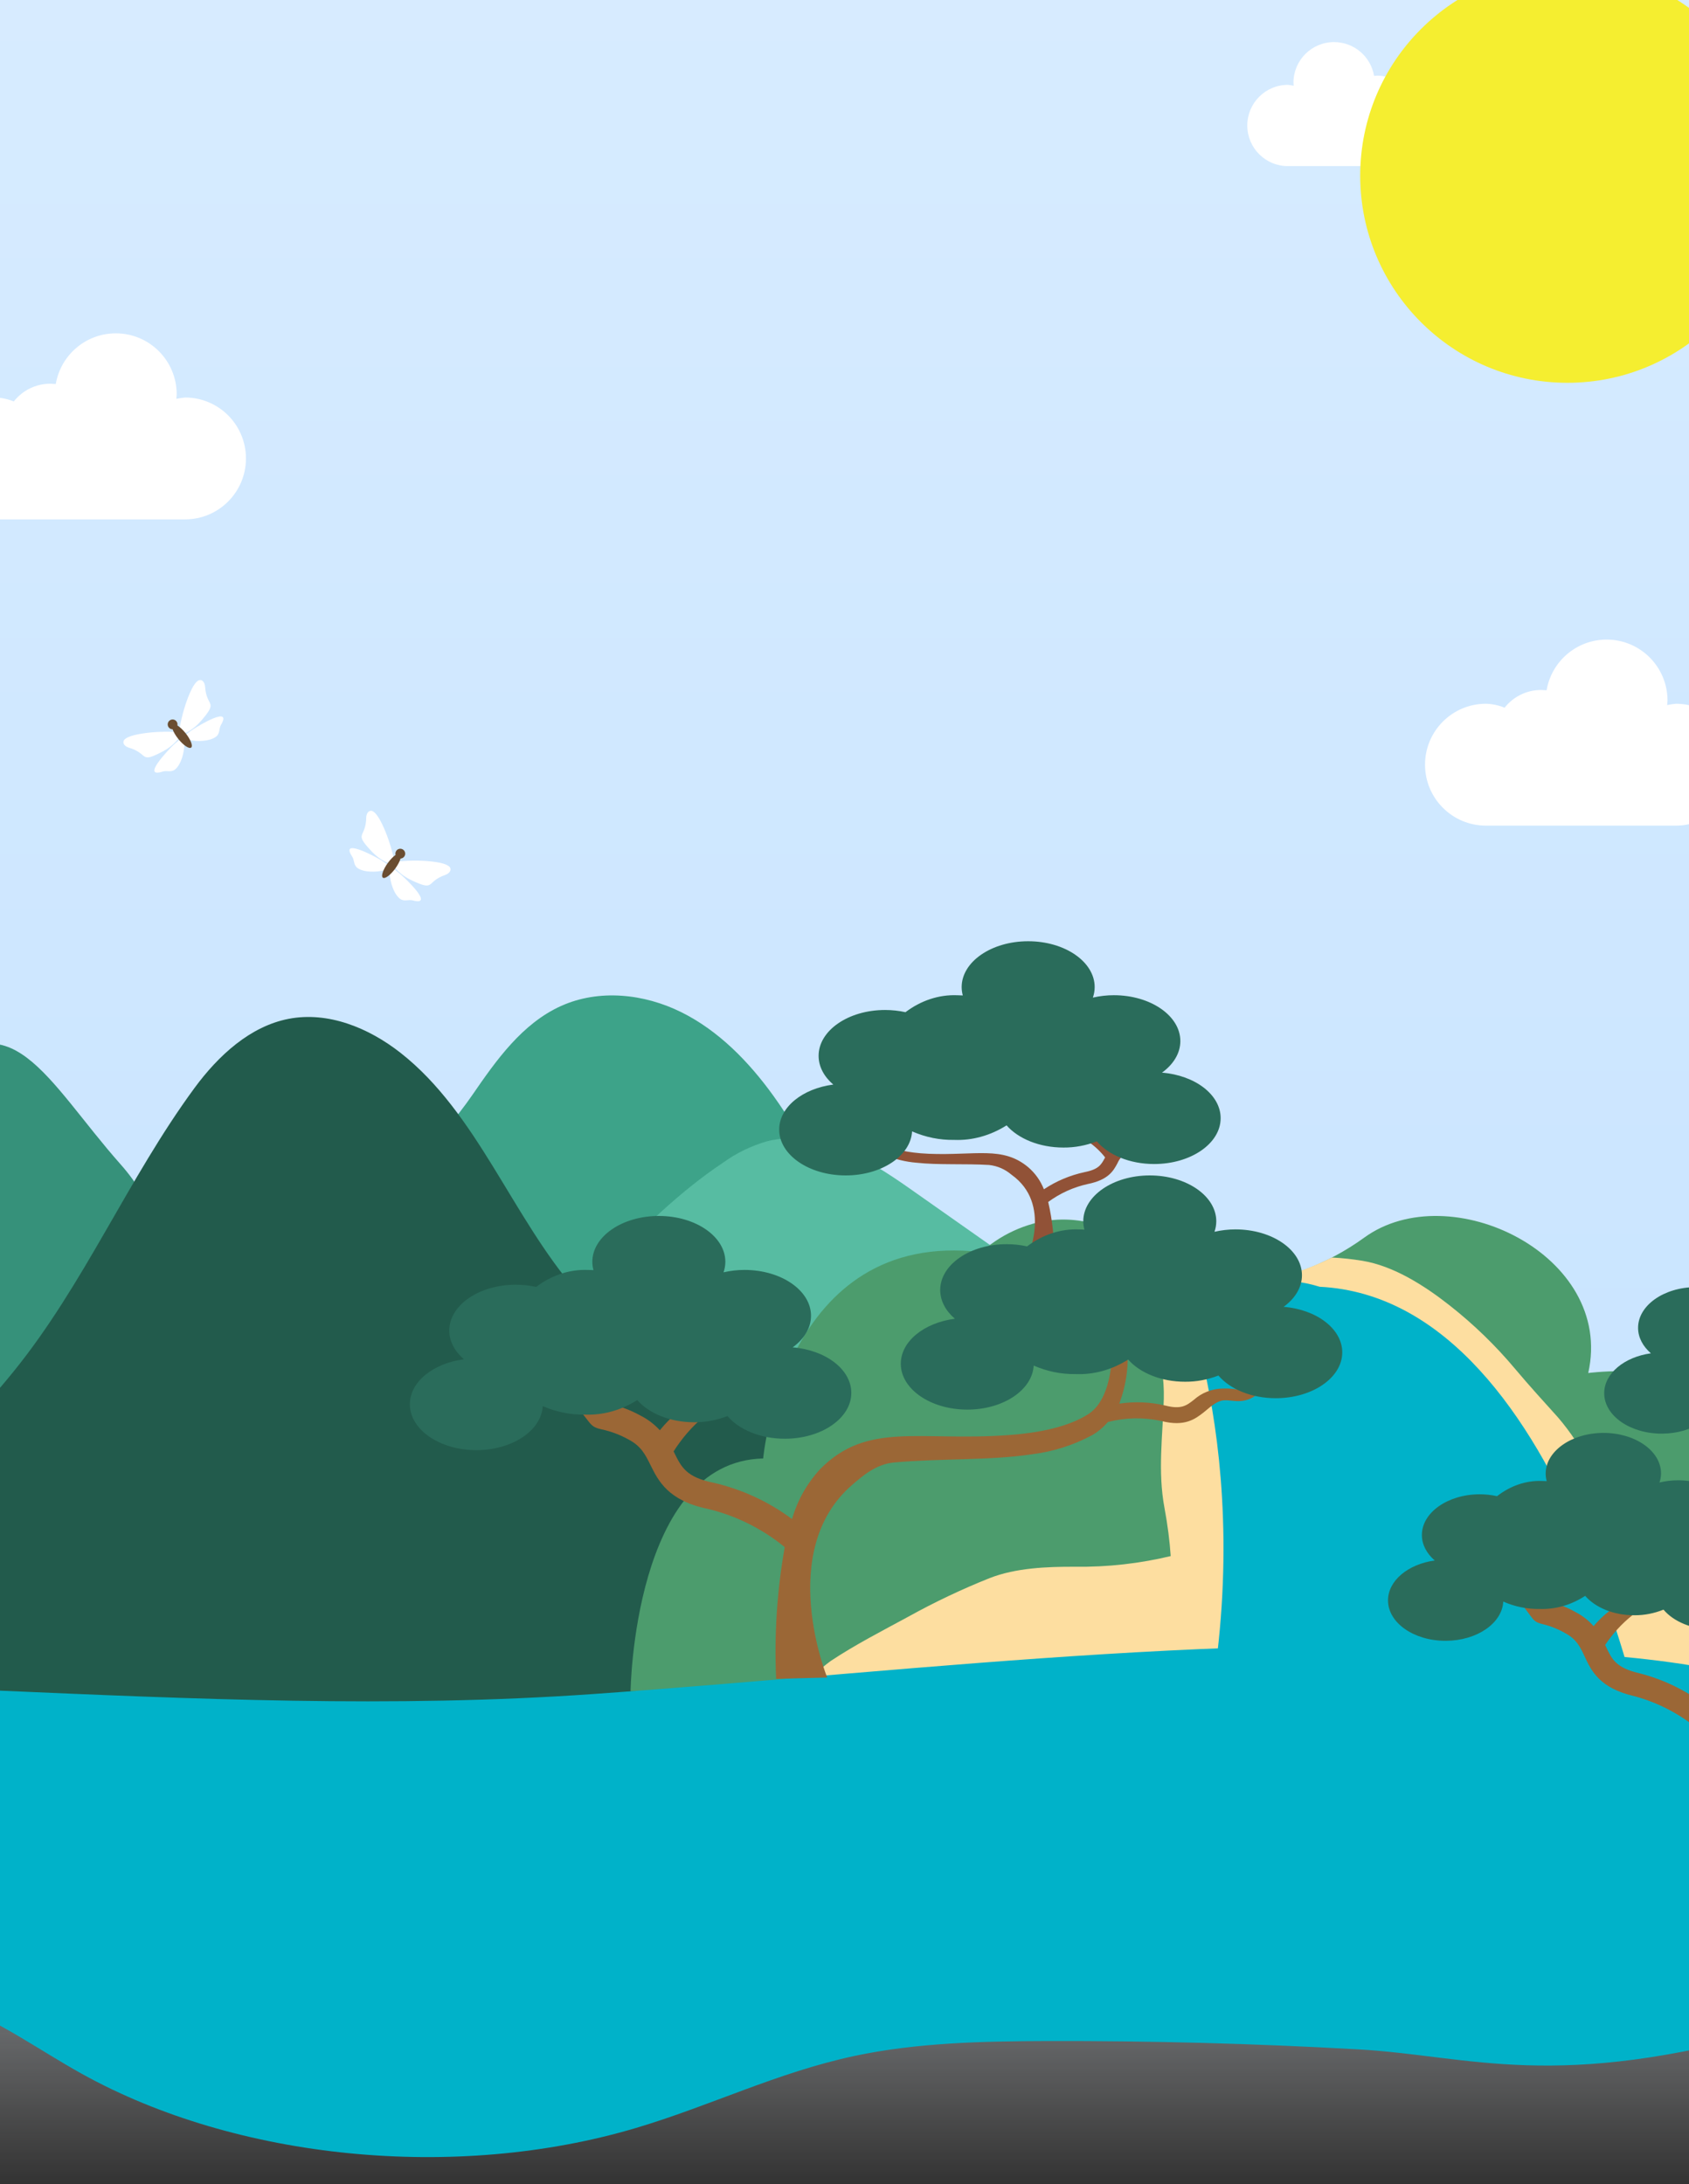 <svg width="375" height="485" viewBox="0 0 375 485" fill="none" xmlns="http://www.w3.org/2000/svg">
<rect x="0" y="0" width="375" height="485" fill="#333333" stroke="none"/>
<rect y="-31" width="375" height="516" fill="url(#paint0_linear_121_549)"/>
<path d="M296.193 9.344C291.216 9.344 287.181 13.383 287.181 18.365C287.188 18.593 287.204 18.817 287.229 19.037C286.819 18.955 286.39 18.89 285.941 18.843C280.964 18.843 276.928 22.882 276.928 27.864C276.928 32.846 280.963 36.885 285.941 36.885H314.059C319.037 36.885 323.072 32.846 323.072 27.864C323.072 22.882 319.037 18.843 314.059 18.843C313.066 18.873 312.141 19.081 311.294 19.429C310.032 17.829 308.078 16.802 305.884 16.802C305.604 16.811 305.337 16.827 305.078 16.849C304.358 12.589 300.654 9.344 296.193 9.344L296.193 9.344Z" fill="white"/>
<circle cx="348" cy="39" r="46" fill="#F5EE30"/>
<path fill-rule="evenodd" clip-rule="evenodd" d="M86.424 191.709C86.406 191.724 86.405 191.657 86.39 191.639C86.377 191.625 86.361 191.62 86.344 191.611C86.329 191.604 86.316 191.596 86.299 191.595C86.279 191.596 86.261 191.607 86.242 191.609C86.227 191.609 86.208 191.603 86.193 191.602C86.174 191.601 86.153 191.603 86.135 191.601C86.121 191.597 86.105 191.591 86.092 191.587C86.076 191.581 86.06 191.579 86.045 191.572C85.887 191.501 85.726 191.437 85.568 191.358C84.442 190.783 83.445 190.04 82.532 189.069C78.397 184.682 81.23 186.31 81.314 181.517C81.326 180.723 81.802 179.883 82.553 180.057C83.414 180.26 84.345 181.985 84.77 182.843C85.865 185.075 86.725 187.631 87.318 190.124C87.356 190.286 87.4 190.439 87.426 190.599C87.432 190.63 87.424 190.665 87.415 190.693C87.406 190.724 87.397 190.753 87.383 190.778C87.366 190.797 87.345 190.815 87.324 190.831C87.302 190.845 87.28 190.859 87.257 190.87C87.229 190.882 87.203 190.885 87.177 190.896C87.152 190.905 87.128 190.916 87.103 190.927C87.079 190.938 87.052 190.946 87.03 190.962C87.008 190.976 86.992 190.997 86.973 191.016C86.947 191.037 86.919 191.058 86.895 191.082C86.866 191.107 86.842 191.137 86.817 191.163C86.789 191.186 86.759 191.206 86.735 191.23C86.71 191.255 86.686 191.286 86.662 191.316C86.637 191.343 86.611 191.363 86.588 191.391C86.564 191.421 86.541 191.451 86.519 191.484C86.499 191.515 86.479 191.546 86.463 191.58C86.446 191.618 86.455 191.685 86.424 191.709Z" fill="white"/>
<path fill-rule="evenodd" clip-rule="evenodd" d="M85.914 193.006C85.91 193.024 85.876 192.987 85.859 192.983C85.844 192.98 85.832 192.987 85.819 192.989C85.808 192.994 85.795 192.996 85.786 193.006C85.776 193.014 85.772 193.03 85.76 193.04C85.751 193.05 85.738 193.052 85.727 193.062C85.717 193.07 85.706 193.08 85.697 193.09C85.684 193.096 85.674 193.098 85.663 193.104C85.651 193.109 85.641 193.115 85.628 193.118C85.505 193.161 85.38 193.2 85.252 193.237C83.659 193.689 80.806 193.762 79.387 192.747C78.452 192.074 78.742 191.047 78.186 190.197C75.4 185.94 83.271 190.193 84.427 190.893C84.829 191.141 85.233 191.388 85.622 191.657C85.722 191.726 85.825 191.796 85.921 191.873C85.941 191.886 85.952 191.911 85.962 191.931C85.974 191.952 85.983 191.973 85.984 191.996C85.988 192.016 85.984 192.036 85.981 192.054C85.975 192.072 85.969 192.092 85.96 192.111C85.952 192.128 85.939 192.146 85.928 192.166C85.92 192.183 85.914 192.201 85.905 192.221C85.895 192.238 85.885 192.255 85.878 192.276C85.874 192.294 85.877 192.314 85.876 192.336C85.871 192.361 85.866 192.387 85.863 192.413C85.86 192.442 85.862 192.47 85.86 192.497C85.856 192.525 85.848 192.55 85.848 192.576C85.846 192.604 85.851 192.635 85.851 192.662C85.849 192.691 85.845 192.715 85.847 192.743C85.845 192.772 85.849 192.8 85.854 192.831C85.858 192.857 85.862 192.885 85.871 192.912C85.88 192.944 85.917 192.975 85.914 193.006Z" fill="white"/>
<path fill-rule="evenodd" clip-rule="evenodd" d="M87.63 192.583C87.621 192.604 87.683 192.586 87.707 192.594C87.726 192.601 87.735 192.617 87.747 192.628C87.757 192.641 87.771 192.651 87.776 192.667C87.782 192.685 87.776 192.705 87.782 192.723C87.786 192.742 87.796 192.753 87.805 192.77C87.813 192.789 87.815 192.806 87.823 192.824C87.829 192.838 87.841 192.848 87.85 192.862C87.86 192.875 87.869 192.889 87.877 192.902C87.994 193.032 88.106 193.161 88.23 193.286C89.128 194.176 90.148 194.891 91.355 195.455C96.813 198.01 94.384 195.829 98.912 194.253C99.662 193.99 100.311 193.28 99.91 192.619C99.451 191.864 97.519 191.517 96.57 191.384C94.108 191.04 91.41 191.022 88.854 191.238C88.693 191.253 88.532 191.26 88.371 191.287C88.34 191.29 88.311 191.309 88.284 191.326C88.257 191.343 88.234 191.361 88.218 191.382C88.201 191.405 88.192 191.43 88.183 191.454C88.175 191.479 88.171 191.507 88.167 191.53C88.165 191.559 88.171 191.585 88.167 191.614C88.165 191.64 88.163 191.667 88.159 191.694C88.157 191.72 88.157 191.748 88.151 191.773C88.145 191.799 88.129 191.821 88.118 191.844C88.103 191.878 88.094 191.909 88.079 191.94C88.062 191.975 88.044 192.007 88.027 192.043C88.012 192.075 88.004 192.107 87.987 192.138C87.971 192.17 87.947 192.201 87.93 192.236C87.911 192.264 87.901 192.297 87.88 192.328C87.862 192.359 87.838 192.391 87.814 192.422C87.791 192.45 87.769 192.481 87.74 192.505C87.708 192.533 87.645 192.544 87.63 192.583Z" fill="white"/>
<path fill-rule="evenodd" clip-rule="evenodd" d="M86.561 193.471C86.543 193.48 86.588 193.5 86.597 193.519C86.605 193.529 86.603 193.544 86.604 193.557C86.604 193.567 86.605 193.582 86.598 193.593C86.595 193.607 86.58 193.616 86.575 193.629C86.567 193.64 86.569 193.655 86.565 193.665C86.559 193.68 86.552 193.693 86.547 193.707C86.544 193.717 86.546 193.73 86.545 193.74C86.542 193.754 86.541 193.766 86.541 193.779C86.543 193.91 86.539 194.041 86.546 194.173C86.614 195.827 87.437 198.561 88.844 199.59C89.772 200.266 90.661 199.671 91.642 199.932C96.558 201.248 90.055 195.103 89.029 194.225C88.672 193.918 88.308 193.613 87.931 193.329C87.833 193.254 87.737 193.177 87.635 193.111C87.613 193.096 87.589 193.094 87.565 193.089C87.542 193.087 87.518 193.084 87.498 193.088C87.478 193.09 87.459 193.1 87.444 193.111C87.425 193.121 87.409 193.136 87.394 193.146C87.378 193.161 87.368 193.179 87.352 193.193C87.338 193.21 87.322 193.223 87.308 193.235C87.292 193.25 87.281 193.264 87.261 193.278C87.248 193.286 87.226 193.291 87.209 193.302C87.186 193.311 87.162 193.323 87.136 193.336C87.112 193.347 87.084 193.355 87.058 193.366C87.033 193.375 87.011 193.389 86.989 193.402C86.961 193.412 86.931 193.418 86.905 193.427C86.88 193.434 86.857 193.447 86.83 193.454C86.801 193.462 86.774 193.468 86.744 193.472C86.717 193.478 86.689 193.484 86.66 193.482C86.627 193.486 86.587 193.46 86.561 193.471Z" fill="white"/>
<path fill-rule="evenodd" clip-rule="evenodd" d="M88.934 190.639C88.751 191.251 88.346 192.039 87.776 192.83C86.71 194.298 85.474 195.222 85.011 194.888C84.552 194.555 85.042 193.091 86.105 191.621C86.678 190.83 87.3 190.201 87.823 189.836C87.739 189.531 87.793 189.189 87.991 188.912C88.346 188.423 89.027 188.316 89.513 188.668C90.002 189.021 90.114 189.703 89.758 190.19C89.558 190.466 89.251 190.622 88.934 190.639Z" fill="#6A4D31"/>
<path d="M124.597 223.362C133.018 219.579 143.004 220.652 151.268 224.754C159.53 228.857 166.232 235.718 171.689 243.289C177.993 252.032 182.73 261.595 185.903 271.979C190.254 286.227 191.276 301.982 186.152 315.976C181.031 329.973 169.05 341.773 154.647 343.951C141.901 345.88 129.277 340.405 117.843 334.334C111.399 330.917 104.991 327.211 99.766 322.045C88.989 311.39 82.876 293.41 84.173 278.09C85.267 265.17 97.95 253.221 104.883 243.123C110.177 235.428 115.924 227.262 124.597 223.362Z" fill="#3DA389"/>
<path d="M160.556 258.154C163.48 256.029 166.758 254.441 170.398 253.392C181.589 250.622 192.774 257.435 201.864 263.83L232.847 285.624C244.107 293.545 254.513 302.711 265.034 311.489C273.015 318.254 281.431 324.585 290.29 330.486C301.557 337.867 314.162 345.048 322.237 355.381C333.485 369.773 280.329 365.519 270.434 363.751C264.831 362.749 259.289 361.491 253.822 360.025C252.216 359.596 250.62 359.143 249.034 358.67L179.17 337.811C166.582 334.054 153.985 330.299 141.213 327.037C134.962 325.445 128.679 323.953 122.335 322.658C118.001 321.769 108.577 321.703 105.225 319.087C98.837 314.112 107.795 306.227 111.874 302.654C119.846 295.676 127.299 288.489 134.625 280.998C142.597 272.855 150.727 264.713 160.556 258.154Z" fill="#57BCA2"/>
<path d="M-110.94 347.187C-112.792 344.925 -114.096 342.371 -114.844 339.523C-117.014 331.179 -107.64 325.978 -102.095 322.004C-97.682 318.845 -93.12 315.914 -88.58 312.95C-79.726 307.171 -70.859 301.208 -63.557 293.413C-47.243 276.006 -31.434 258.131 -15.753 240.128C1.781 219.997 10.451 240.106 26.719 258.474C27.718 259.598 28.661 260.773 29.541 261.996C32.429 266.159 34.873 270.576 36.87 275.25C38.87 279.924 40.38 284.758 41.405 289.75C42.59 294.087 42.821 298.476 42.096 302.922C41.148 307.343 38.61 311.226 35.985 314.88C32.636 319.54 29.065 324.016 25.271 328.304C23.117 330.862 20.731 333.173 18.119 335.242C13.729 338.304 8.974 340.554 3.847 341.995C-12.42 346.956 -29.04 349.416 -46.009 349.374C-51.664 349.589 -57.308 349.443 -62.944 348.932C-66.416 348.528 -69.798 347.462 -72.907 349.657C-75.243 351.309 -76.864 354.512 -78.687 356.697C-79.936 358.199 -80.812 359.842 -82.879 360.233C-84.33 360.424 -85.755 360.309 -87.155 359.888C-95.348 357.91 -105.268 354.222 -110.94 347.187Z" fill="#36917A"/>
<path d="M-24.47 332.277C-14.468 324.038 -5.328 314.818 2.952 304.618C18.704 285.21 28.404 261.692 43.182 241.588C48.525 234.318 55.573 227.878 64.079 226.231C72.774 224.548 81.775 228.163 88.927 233.778C105.95 247.136 113.662 270.183 128.042 286.736C149.124 311.01 181.604 318.557 211.94 324.869L288.808 340.867C290.29 341.038 291.639 341.588 292.854 342.517C301.747 350.667 276.754 358.994 272.674 360.402C246.065 369.599 217.711 375.288 190.169 380.357C156.819 386.461 123.224 389.934 89.382 390.776C58.446 391.434 27.594 389.932 -3.175 386.268C-17.586 384.559 -31.963 382.408 -46.247 379.725C-55.288 378.044 -70.972 370.245 -61.53 358.311C-58.652 354.673 -54.526 352.499 -50.591 350.268C-41.411 345.058 -32.703 339.061 -24.47 332.277Z" fill="#225B4C"/>
<path d="M25.71 74.016C33.176 74.016 39.229 80.074 39.229 87.548C39.219 87.889 39.194 88.225 39.157 88.556C39.772 88.433 40.415 88.334 41.089 88.265C48.555 88.265 54.607 94.323 54.607 101.796C54.607 109.269 48.555 115.328 41.089 115.328H-1.089C-8.555 115.328 -14.607 109.269 -14.607 101.796C-14.607 94.323 -8.555 88.265 -1.089 88.265C0.4 88.31 1.789 88.621 3.059 89.143C4.952 86.744 7.884 85.204 11.175 85.204C11.593 85.216 11.995 85.24 12.383 85.274C13.464 78.884 19.019 74.017 25.71 74.017L25.71 74.016Z" fill="white"/>
<path d="M356.71 142.016C364.176 142.016 370.229 148.074 370.229 155.548C370.219 155.889 370.194 156.225 370.156 156.556C370.772 156.433 371.415 156.334 372.089 156.265C379.555 156.265 385.607 162.323 385.607 169.796C385.607 177.269 379.555 183.328 372.089 183.328H329.911C322.445 183.328 316.392 177.269 316.392 169.796C316.392 162.323 322.445 156.265 329.911 156.265C331.4 156.31 332.789 156.621 334.059 157.143C335.952 154.744 338.884 153.204 342.175 153.204C342.593 153.216 342.995 153.24 343.383 153.274C344.464 146.884 350.019 142.017 356.71 142.017L356.71 142.016Z" fill="white"/>
<path d="M140 375.554C140 375.554 140.654 324.505 169.441 323.851C169.441 323.851 174.014 272.803 217.854 278.038C217.978 278.053 218.549 277.417 218.645 277.335C219.38 276.724 220.145 276.151 220.94 275.621C223.536 273.864 226.345 272.564 229.363 271.716C231.385 271.154 233.446 270.85 235.545 270.805C237.642 270.76 239.715 270.976 241.759 271.451C244.584 272.201 247.266 273.296 249.81 274.737C252.353 276.178 254.672 277.916 256.768 279.952C257.995 281.081 259.167 282.272 260.287 283.509C260.895 284.177 261.47 284.874 262.065 285.557C262.764 286.358 263.608 286.195 264.555 286.089C265.633 286.024 266.712 286.02 267.79 286.073C270.254 286.077 272.708 285.924 275.151 285.616C279.118 285.084 283.002 284.194 286.805 282.946C287.714 282.649 288.615 282.331 289.51 281.994C291.844 281.116 294.11 280.091 296.311 278.921C298.604 277.702 300.803 276.328 302.906 274.802C321.877 261.026 358.518 278.695 352.628 304.874C352.628 304.874 401.696 298.33 395.156 336.29C395.156 336.29 437.094 333.196 423.785 373.212L140 375.554Z" fill="#4C9C6D"/>
<path d="M306.614 341.815C297.621 341.224 288.615 341.076 279.596 341.367C280.43 341.261 281.282 341.198 282.107 341.041C278.025 341.82 273.755 342.003 269.634 342.478C268.179 342.647 266.5 343.617 265.089 344.066C263.489 344.573 261.877 345.036 260.249 345.447C253.129 347.178 245.906 347.993 238.579 347.891C232.404 347.871 225.578 348.142 219.766 350.396C213.537 352.88 207.488 355.75 201.624 359.005C195.861 362.131 189.879 365.197 184.417 368.829C181.781 370.777 179.425 373.019 177.352 375.556L410.237 373.571C378.596 359.657 344.796 346.819 310.617 342.513C303.54 341.803 302.205 341.571 306.614 341.815C302.205 341.567 302.205 341.526 306.614 341.815Z" fill="#FDDEA0"/>
<path d="M360.346 341.825C358.259 338.167 356.727 334.291 355.744 330.196C354.77 328.761 353.89 327.271 353.103 325.726C351.187 321.748 348.79 318.081 345.914 314.731C342.713 311.17 339.521 307.681 336.443 304.012C332.057 298.772 327.18 294.044 321.808 289.825C316.325 285.523 309.504 281.11 302.476 279.952C300.24 279.586 297.99 279.343 295.726 279.227C293.127 280.525 290.453 281.642 287.702 282.58C284.952 283.515 282.152 284.261 279.301 284.817C276.449 285.374 273.574 285.737 270.673 285.902C267.773 286.069 264.875 286.038 261.979 285.812C261.908 285.808 261.836 285.688 261.802 285.639C261.616 285.396 261.422 285.166 261.233 284.931C261.092 284.703 260.907 284.524 260.674 284.393C260.44 284.302 260.21 284.312 259.986 284.424C259.674 284.577 259.56 284.915 259.405 285.198C255.006 293.22 258.636 302.054 258.396 310.569C258.164 318.791 257.014 326.617 258.543 334.82C261.355 349.962 260.306 362.213 256.019 373.942L371.036 372.346C369.326 369.387 368.071 366.244 367.268 362.922C366.463 359.6 366.145 356.231 366.31 352.817C366.55 346.12 365.323 350.318 360.346 341.825Z" fill="#FDDEA0"/>
<path d="M264.736 396.333C265.264 394.325 265.763 392.312 266.234 390.29C266.691 388.321 267.121 386.344 267.522 384.361C267.916 382.431 268.278 380.497 268.617 378.556C268.945 376.667 269.246 374.774 269.524 372.878C269.793 371.034 270.035 369.185 270.253 367.332C270.467 365.531 270.655 363.729 270.818 361.923C270.979 360.169 271.115 358.414 271.23 356.657C271.34 354.955 271.429 353.247 271.495 351.537C271.56 349.88 271.605 348.225 271.627 346.568C271.649 344.964 271.654 343.362 271.637 341.758C271.619 340.207 271.584 338.658 271.529 337.109C271.478 335.613 271.411 334.119 271.323 332.627C271.24 331.189 271.142 329.752 271.026 328.317C270.914 326.939 270.787 325.561 270.647 324.186C270.51 322.867 270.361 321.55 270.196 320.234C270.039 318.978 269.87 317.723 269.687 316.469C269.511 315.277 269.326 314.087 269.128 312.897C268.939 311.771 268.739 310.646 268.529 309.521C268.329 308.464 268.121 307.404 267.901 306.348C267.695 305.355 267.481 304.367 267.255 303.383C267.043 302.459 266.825 301.542 266.603 300.627C266.391 299.775 266.173 298.929 265.953 298.09C265.747 297.317 265.535 296.545 265.315 295.772C265.117 295.075 264.913 294.378 264.704 293.685C264.516 293.064 264.322 292.444 264.127 291.826C263.954 291.284 263.776 290.744 263.595 290.204C263.438 289.746 263.281 289.283 263.118 288.822C262.983 288.443 262.847 288.066 262.706 287.689C262.6 287.396 262.486 287.102 262.374 286.809C262.292 286.601 262.209 286.393 262.125 286.185C262.064 286.069 262.013 285.949 261.977 285.822C261.97 285.798 261.96 285.773 261.948 285.751C262.001 285.757 262.054 285.759 262.109 285.759C264.602 285.529 267.072 285.158 269.522 284.644C272.599 284.247 275.689 284.112 278.789 284.241C281.811 284.169 284.828 284.288 287.838 284.597C289.593 284.821 291.315 285.197 293.005 285.724C349.434 288.51 367.59 396.329 367.59 396.329L264.736 396.333Z" fill="#00B2C9"/>
<path d="M141.181 472.515C157.638 467.625 172.613 460.17 189.676 456.523C203.504 453.571 218.135 453.246 232.57 453.207C255.573 453.146 278.557 453.76 301.524 455.052C326.637 456.472 345.099 464.595 394.906 450.429C411.455 445.724 455.278 440.805 463.859 429.524C469.873 421.626 480.122 410.091 454.854 395.268C444.482 389.181 408.42 379.991 396.696 375.368C384.972 370.746 371.628 368.936 358.421 367.705C283.064 360.703 207.168 370.821 131.675 376.155C43.058 382.417 -46.67 368.036 -135.161 375.12C-178.005 378.548 -181.11 403.307 -173.314 413.351C-161.294 428.831 -105.492 436.715 -81.074 437.435C-56.652 438.158 -30.736 436.671 -9.326 445.303C0.748 449.366 9.011 455.397 18.169 460.481C52.641 479.628 101.235 484.385 141.181 472.515Z" fill="#00B2C9"/>
<path fill-rule="evenodd" clip-rule="evenodd" d="M39.752 163.789C39.762 163.81 39.697 163.793 39.676 163.803C39.659 163.811 39.65 163.826 39.636 163.84C39.626 163.853 39.614 163.863 39.609 163.88C39.605 163.898 39.611 163.919 39.608 163.938C39.603 163.952 39.593 163.968 39.588 163.983C39.581 164.001 39.578 164.022 39.572 164.038C39.563 164.051 39.553 164.065 39.547 164.076C39.537 164.09 39.53 164.105 39.52 164.118C39.409 164.251 39.305 164.389 39.186 164.52C38.333 165.453 37.351 166.216 36.172 166.838C30.842 169.656 33.166 167.359 28.567 166.002C27.806 165.779 27.123 165.097 27.491 164.419C27.915 163.644 29.826 163.205 30.766 163.023C33.209 162.562 35.902 162.413 38.462 162.505C38.628 162.512 38.788 162.51 38.949 162.528C38.981 162.53 39.012 162.547 39.037 162.563C39.064 162.58 39.089 162.596 39.111 162.617C39.124 162.638 39.136 162.663 39.145 162.688C39.153 162.713 39.161 162.738 39.165 162.762C39.169 162.792 39.166 162.818 39.169 162.847C39.172 162.873 39.175 162.9 39.179 162.926C39.184 162.953 39.184 162.981 39.193 163.006C39.201 163.03 39.217 163.052 39.23 163.075C39.243 163.106 39.256 163.139 39.273 163.168C39.29 163.203 39.312 163.234 39.331 163.265C39.346 163.298 39.357 163.332 39.374 163.361C39.391 163.392 39.415 163.424 39.437 163.455C39.456 163.486 39.469 163.517 39.49 163.546C39.512 163.578 39.535 163.607 39.561 163.637C39.585 163.665 39.61 163.692 39.638 163.717C39.67 163.743 39.737 163.753 39.752 163.789Z" fill="white"/>
<path fill-rule="evenodd" clip-rule="evenodd" d="M40.867 164.626C40.883 164.634 40.838 164.658 40.83 164.672C40.823 164.687 40.826 164.7 40.825 164.713C40.827 164.724 40.826 164.737 40.833 164.749C40.838 164.761 40.852 164.769 40.859 164.783C40.865 164.794 40.865 164.807 40.871 164.821C40.876 164.832 40.883 164.846 40.89 164.857C40.893 164.871 40.892 164.882 40.895 164.893C40.896 164.907 40.899 164.918 40.898 164.931C40.907 165.061 40.912 165.192 40.913 165.325C40.925 166.982 40.236 169.75 38.88 170.848C37.983 171.57 37.069 171.018 36.103 171.327C31.257 172.88 37.452 166.425 38.434 165.496C38.78 165.175 39.126 164.852 39.489 164.548C39.582 164.47 39.677 164.389 39.777 164.317C39.795 164.301 39.821 164.297 39.844 164.293C39.867 164.287 39.889 164.284 39.911 164.29C39.932 164.291 39.95 164.299 39.967 164.308C39.983 164.318 40.001 164.329 40.017 164.343C40.031 164.355 40.045 164.373 40.061 164.389C40.075 164.401 40.091 164.411 40.107 164.425C40.121 164.439 40.136 164.453 40.153 164.466C40.17 164.474 40.19 164.477 40.21 164.484C40.234 164.495 40.258 164.508 40.281 164.517C40.309 164.528 40.337 164.533 40.362 164.542C40.388 164.553 40.409 164.568 40.435 164.575C40.461 164.584 40.492 164.588 40.518 164.595C40.546 164.604 40.568 164.615 40.595 164.62C40.623 164.629 40.651 164.633 40.682 164.637C40.708 164.64 40.736 164.644 40.764 164.642C40.798 164.642 40.837 164.615 40.867 164.626Z" fill="white"/>
<path fill-rule="evenodd" clip-rule="evenodd" d="M40.916 162.859C40.934 162.873 40.932 162.809 40.947 162.788C40.959 162.771 40.976 162.767 40.99 162.758C41.005 162.752 41.019 162.741 41.036 162.741C41.055 162.74 41.073 162.75 41.092 162.75C41.11 162.751 41.124 162.744 41.143 162.74C41.163 162.737 41.18 162.74 41.199 162.738C41.214 162.735 41.228 162.726 41.243 162.722C41.258 162.715 41.274 162.71 41.289 162.706C41.446 162.627 41.6 162.554 41.753 162.468C42.85 161.839 43.811 161.046 44.675 160.032C48.591 155.451 45.842 157.212 45.528 152.429C45.474 151.635 44.962 150.821 44.219 151.031C43.369 151.273 42.52 153.043 42.14 153.922C41.153 156.204 40.417 158.799 39.946 161.321C39.917 161.48 39.881 161.637 39.864 161.799C39.858 161.831 39.869 161.863 39.878 161.894C39.888 161.924 39.899 161.951 39.915 161.973C39.932 161.995 39.953 162.011 39.975 162.025C39.997 162.04 40.022 162.051 40.044 162.061C40.072 162.071 40.098 162.072 40.125 162.083C40.149 162.092 40.175 162.101 40.2 162.112C40.224 162.121 40.252 162.128 40.273 162.141C40.297 162.154 40.314 162.175 40.334 162.192C40.362 162.216 40.389 162.232 40.416 162.255C40.444 162.281 40.471 162.307 40.501 162.333C40.528 162.355 40.557 162.372 40.581 162.396C40.608 162.42 40.632 162.452 40.661 162.478C40.684 162.503 40.712 162.522 40.737 162.55C40.761 162.576 40.786 162.607 40.81 162.639C40.831 162.668 40.855 162.698 40.87 162.732C40.888 162.771 40.882 162.834 40.916 162.859Z" fill="white"/>
<path fill-rule="evenodd" clip-rule="evenodd" d="M41.487 164.126C41.492 164.145 41.522 164.108 41.543 164.104C41.554 164.099 41.569 164.105 41.582 164.108C41.591 164.11 41.606 164.113 41.615 164.123C41.627 164.129 41.632 164.146 41.643 164.155C41.651 164.165 41.666 164.167 41.675 164.174C41.688 164.184 41.698 164.194 41.711 164.202C41.72 164.208 41.733 164.209 41.742 164.213C41.755 164.22 41.766 164.224 41.779 164.227C41.906 164.261 42.031 164.298 42.16 164.327C43.772 164.702 46.627 164.636 47.993 163.554C48.891 162.839 48.555 161.824 49.068 160.947C51.644 156.559 43.99 161.192 42.871 161.947C42.48 162.21 42.089 162.48 41.715 162.768C41.617 162.842 41.517 162.915 41.426 162.995C41.406 163.013 41.397 163.035 41.386 163.056C41.378 163.078 41.369 163.1 41.367 163.121C41.364 163.141 41.369 163.162 41.375 163.179C41.379 163.2 41.389 163.219 41.396 163.237C41.406 163.256 41.42 163.27 41.43 163.289C41.442 163.307 41.45 163.326 41.459 163.344C41.469 163.363 41.479 163.377 41.487 163.4C41.492 163.415 41.49 163.437 41.497 163.456C41.499 163.481 41.505 163.508 41.51 163.536C41.514 163.562 41.514 163.591 41.518 163.619C41.52 163.645 41.528 163.67 41.534 163.695C41.536 163.725 41.534 163.755 41.536 163.783C41.537 163.809 41.543 163.834 41.543 163.862C41.543 163.892 41.541 163.92 41.537 163.95C41.536 163.978 41.534 164.006 41.525 164.033C41.519 164.066 41.483 164.098 41.487 164.126Z" fill="white"/>
<path fill-rule="evenodd" clip-rule="evenodd" d="M39.389 161.085C39.93 161.424 40.582 162.024 41.193 162.784C42.325 164.203 42.886 165.64 42.441 165.996C41.997 166.351 40.717 165.489 39.583 164.073C38.973 163.31 38.531 162.543 38.319 161.942C38.003 161.941 37.688 161.798 37.474 161.534C37.096 161.062 37.174 160.377 37.643 160.001C38.114 159.624 38.8 159.698 39.176 160.171C39.388 160.437 39.457 160.774 39.389 161.085Z" fill="#6A4D31"/>
<path d="M473.669 354.132C473.09 354.132 471.435 355.85 470.88 356.368C468.051 359.051 465.637 357.928 463.921 357.928C462.206 357.928 460.829 359.377 459.704 360.199C458.049 361.419 455.984 362.942 451.465 361.662C447.995 360.822 444.519 360.803 441.039 361.602C440.137 362.606 439.093 363.435 437.91 364.09C434.174 365.972 430.222 367.116 426.06 367.523C417.954 368.562 408.204 367.861 399.227 368.465C395.713 368.706 393.067 370.907 390.965 372.634C375.78 385.118 385.201 410 385.201 410H375.259C375.083 401.389 375.85 392.861 377.556 384.417C375.419 382.574 373.104 380.995 370.609 379.678C368.116 378.359 365.505 377.338 362.78 376.611C355.109 374.833 353.285 370.942 351.824 367.801C350.845 365.697 350.072 364.03 347.546 362.653C345.949 361.729 344.255 361.053 342.461 360.623C339.669 359.921 340.866 359.292 335.562 353.648C334.831 352.843 333.977 352.197 333 351.715H338.039C341.241 354.954 342.183 355.183 343.729 355.583C345.954 356.109 348.056 356.942 350.035 358.083C351.477 358.852 352.738 359.852 353.817 361.081C356.005 358.47 358.653 356.472 361.766 355.088C366.102 353.25 366.706 351.16 367.769 348.826L370.162 348.356C370.162 348.356 370.234 353.493 364.363 357.25C361.769 358.977 359.521 361.076 357.623 363.546C357.174 364.127 356.752 364.694 356.389 365.262C356.438 365.37 356.498 365.493 356.546 365.602C357.826 368.356 358.745 370.338 363.951 371.535C366.711 372.238 369.366 373.218 371.921 374.475C374.475 375.729 376.873 377.236 379.113 378.991C380.271 375.34 382.178 372.139 384.84 369.384C394.275 360.319 404.169 364.502 421.553 363.681C429.912 363.294 434.565 361.613 437.271 359.97C442.574 356.755 442.222 346.35 442.222 346.35L445.086 346C445.292 348.056 445.248 350.104 444.951 352.15C444.655 354.194 444.116 356.171 443.336 358.083C446.361 357.704 449.35 357.903 452.299 358.676C455.368 359.546 456.419 358.773 457.868 357.697C458.644 357.037 459.509 356.528 460.463 356.174C461.419 355.817 462.405 355.637 463.426 355.632C464.785 355.604 466.123 355.769 467.435 356.127C468.366 356.368 468.861 354.905 471.458 354.132H473.669Z" fill="#9B6736"/>
<path d="M318.545 346.5C316.774 344.964 315.703 343.008 315.693 340.872C315.67 335.897 321.385 331.837 328.459 331.803C329.774 331.797 331.081 331.936 332.38 332.219C333.876 331.057 335.468 330.189 337.155 329.615C338.843 329.041 340.558 328.783 342.303 328.842C342.673 328.841 343.037 328.856 343.403 328.877C343.259 328.349 343.182 327.803 343.175 327.244C343.152 322.269 348.865 318.206 355.939 318.173C363.013 318.14 368.765 322.152 368.788 327.124C368.785 327.843 368.672 328.53 368.448 329.184C369.781 328.866 371.126 328.703 372.484 328.696C379.556 328.663 385.309 332.673 385.332 337.645C385.343 340.05 384.004 342.237 381.826 343.864C388.187 344.356 393.14 348.137 393.161 352.753C393.185 357.727 387.471 361.786 380.397 361.819C375.687 361.841 371.574 360.066 369.337 357.415C367.248 358.253 365.11 358.669 362.923 358.665C358.274 358.686 354.209 356.956 351.95 354.357C350.386 355.373 348.753 356.126 347.047 356.616C345.341 357.108 343.613 357.323 341.866 357.261C339.094 357.319 336.392 356.775 333.762 355.627C333.514 360.436 327.921 364.304 321.021 364.336C313.947 364.369 308.196 360.36 308.173 355.39C308.152 350.992 312.617 347.313 318.545 346.5Z" fill="#2A6C5B"/>
<path d="M366.545 300.5C364.774 298.964 363.703 297.008 363.693 294.872C363.67 289.897 369.385 285.837 376.459 285.803C377.774 285.797 379.081 285.936 380.38 286.219C381.876 285.057 383.468 284.189 385.155 283.615C386.843 283.041 388.558 282.783 390.303 282.842C390.673 282.841 391.037 282.856 391.403 282.877C391.259 282.349 391.182 281.803 391.175 281.244C391.152 276.269 396.865 272.206 403.939 272.173C411.013 272.14 416.765 276.152 416.788 281.124C416.785 281.843 416.672 282.53 416.448 283.184C417.781 282.866 419.126 282.703 420.484 282.696C427.556 282.663 433.309 286.673 433.332 291.645C433.343 294.05 432.004 296.237 429.826 297.864C436.187 298.356 441.14 302.137 441.161 306.753C441.185 311.727 435.471 315.786 428.397 315.819C423.687 315.841 419.574 314.066 417.337 311.415C415.248 312.253 413.11 312.669 410.923 312.665C406.274 312.686 402.209 310.956 399.95 308.357C398.386 309.373 396.753 310.126 395.047 310.616C393.341 311.108 391.613 311.323 389.866 311.261C387.094 311.319 384.392 310.775 381.762 309.627C381.514 314.436 375.921 318.304 369.021 318.336C361.947 318.369 356.196 314.36 356.173 309.39C356.152 304.992 360.617 301.313 366.545 300.5Z" fill="#2A6C5B"/>
<path d="M196.365 256.397C198.644 257.387 201.02 257.982 203.496 258.18C208.357 258.714 214.214 258.358 219.613 258.678C221.486 258.897 223.14 259.619 224.577 260.841C233.705 267.325 228.041 279.435 228.041 279.435H234.01C234.12 275.2 233.691 271.019 232.725 266.891C235.379 264.947 238.311 263.617 241.521 262.905C246.132 261.976 247.213 259.951 248.091 258.321C248.342 257.731 248.688 257.207 249.13 256.746C249.574 256.284 250.084 255.919 250.664 255.645C251.64 255.162 252.662 254.813 253.731 254.601C255.399 254.233 254.687 253.913 257.868 250.971C258.319 250.544 258.834 250.213 259.41 249.979H256.38C254.458 251.647 253.897 251.774 252.967 251.979C251.647 252.252 250.384 252.684 249.174 253.277C248.32 253.665 247.561 254.187 246.895 254.843C245.537 253.447 243.944 252.408 242.121 251.723C241.712 251.615 241.321 251.462 240.951 251.262C240.577 251.059 240.236 250.818 239.921 250.532C239.609 250.249 239.333 249.932 239.097 249.583C238.857 249.232 238.665 248.859 238.518 248.464L237.079 248.222C237.079 248.373 237.13 250.947 240.568 252.845C242.09 253.721 243.441 254.811 244.617 256.116C244.895 256.423 245.139 256.716 245.368 257.009C245.329 257.065 245.295 257.126 245.266 257.187C244.488 258.614 243.941 259.646 240.809 260.268C237.557 260.971 234.545 262.239 231.771 264.076C231.007 262.142 229.836 260.5 228.256 259.148C222.591 254.435 216.647 256.614 206.194 256.194C201.166 255.977 198.378 255.111 196.748 254.257C193.565 252.589 193.767 247.19 193.767 247.19L192.05 247C191.711 251.393 193.099 254.845 196.365 256.397Z" fill="#915237"/>
<path d="M185.008 240.824C182.974 239.078 181.75 236.861 181.75 234.447C181.75 228.824 188.362 224.263 196.519 224.263C198.035 224.263 199.541 224.427 201.037 224.754C202.768 223.448 204.61 222.475 206.557 221.835C208.507 221.195 210.486 220.913 212.497 220.989C212.924 220.989 213.344 221.009 213.766 221.034C213.603 220.436 213.516 219.819 213.512 219.187C213.512 213.563 220.122 209 228.279 209C236.436 209 243.046 213.566 243.046 219.187C243.039 219.999 242.904 220.775 242.644 221.514C244.182 221.161 245.734 220.983 247.299 220.983C255.454 220.983 262.066 225.546 262.066 231.167C262.066 233.886 260.51 236.351 257.99 238.178C265.322 238.768 271.013 243.069 271.013 248.286C271.013 253.91 264.403 258.467 256.246 258.467C250.814 258.467 246.081 256.44 243.517 253.43C241.103 254.367 238.636 254.826 236.113 254.81C230.753 254.81 226.075 252.833 223.484 249.883C221.676 251.022 219.788 251.865 217.818 252.409C215.849 252.957 213.855 253.191 211.841 253.112C208.644 253.162 205.532 252.534 202.505 251.222C202.194 256.657 195.723 261 187.767 261C179.61 261 173 256.437 173 250.819C173 245.847 178.168 241.712 185.008 240.824Z" fill="#2A6C5B"/>
<path d="M282.98 306.325C282.32 306.341 280.48 308.346 279.861 308.953C276.71 312.091 273.926 310.878 271.97 310.926C270.014 310.973 268.484 312.664 267.224 313.632C265.371 315.07 263.059 316.864 257.871 315.53C253.891 314.668 249.925 314.744 245.98 315.752C244.979 316.922 243.812 317.896 242.481 318.676C238.273 320.926 233.799 322.34 229.065 322.921C219.85 324.331 208.713 323.803 198.493 324.742C194.493 325.114 191.538 327.698 189.189 329.726C172.221 344.384 183.657 372.494 183.657 372.494L172.32 372.771C171.88 362.956 172.516 353.211 174.226 343.534C171.738 341.493 169.055 339.757 166.173 338.325C163.293 336.89 160.287 335.798 157.16 335.045C148.364 333.232 146.175 328.845 144.422 325.304C143.247 322.932 142.319 321.053 139.401 319.553C137.554 318.544 135.603 317.821 133.545 317.38C130.343 316.658 131.69 315.906 125.485 309.619C124.629 308.721 123.637 308.008 122.51 307.486L128.256 307.346C131.996 310.949 133.077 311.184 134.852 311.598C137.403 312.135 139.823 313.027 142.111 314.273C143.777 315.109 145.244 316.215 146.508 317.586C148.929 314.548 151.893 312.196 155.405 310.531C160.298 308.314 160.929 305.914 162.075 303.224L164.791 302.621C164.791 302.621 165.016 308.477 158.427 312.924C155.516 314.965 153.011 317.422 150.916 320.291C150.42 320.966 149.955 321.625 149.557 322.282C149.615 322.404 149.687 322.542 149.746 322.665C151.282 325.771 152.385 328.004 158.355 329.224C161.521 329.95 164.575 330.992 167.525 332.354C170.471 333.714 173.247 335.366 175.851 337.304C177.07 333.109 179.155 329.406 182.114 326.19C192.621 315.591 204.018 320.085 223.819 318.664C233.339 317.991 238.598 315.945 241.638 313.996C247.596 310.182 246.905 298.327 246.905 298.327L250.16 297.848C250.452 300.187 250.459 302.524 250.178 304.865C249.897 307.204 249.337 309.474 248.501 311.676C251.94 311.158 255.353 311.302 258.738 312.102C262.262 313.009 263.439 312.098 265.061 310.83C265.927 310.056 266.9 309.451 267.978 309.021C269.058 308.588 270.177 308.355 271.341 308.321C272.89 308.251 274.42 308.402 275.927 308.774C276.995 309.023 277.519 307.341 280.459 306.387L282.98 306.325Z" fill="#9B6736"/>
<path d="M212.008 292.824C209.974 291.078 208.75 288.861 208.75 286.447C208.75 280.824 215.362 276.263 223.519 276.263C225.035 276.263 226.541 276.427 228.037 276.754C229.768 275.448 231.61 274.475 233.557 273.835C235.507 273.195 237.486 272.913 239.497 272.989C239.924 272.989 240.344 273.009 240.766 273.034C240.603 272.436 240.516 271.819 240.512 271.187C240.512 265.563 247.122 261 255.279 261C263.436 261 270.046 265.566 270.046 271.187C270.039 271.999 269.904 272.775 269.644 273.514C271.182 273.161 272.734 272.983 274.299 272.983C282.454 272.983 289.066 277.546 289.066 283.167C289.066 285.886 287.51 288.351 284.99 290.178C292.322 290.768 298.013 295.069 298.013 300.286C298.013 305.91 291.403 310.467 283.246 310.467C277.814 310.467 273.081 308.44 270.517 305.43C268.103 306.367 265.636 306.826 263.113 306.81C257.753 306.81 253.075 304.833 250.484 301.883C248.676 303.022 246.788 303.865 244.818 304.409C242.849 304.957 240.855 305.191 238.841 305.112C235.644 305.162 232.532 304.534 229.505 303.222C229.194 308.657 222.723 313 214.767 313C206.61 313 200 308.437 200 302.819C200 297.847 205.168 293.712 212.008 292.824Z" fill="#2A6C5B"/>
<path d="M103.008 301.824C100.974 300.078 99.75 297.861 99.75 295.447C99.75 289.824 106.362 285.263 114.519 285.263C116.035 285.263 117.541 285.427 119.037 285.754C120.768 284.448 122.61 283.475 124.557 282.835C126.507 282.195 128.486 281.913 130.497 281.989C130.924 281.989 131.344 282.009 131.766 282.034C131.603 281.436 131.516 280.819 131.512 280.187C131.512 274.563 138.122 270 146.279 270C154.436 270 161.046 274.566 161.046 280.187C161.039 280.999 160.904 281.775 160.644 282.514C162.182 282.161 163.734 281.983 165.299 281.983C173.454 281.983 180.066 286.546 180.066 292.167C180.066 294.886 178.51 297.351 175.99 299.178C183.322 299.768 189.013 304.069 189.013 309.286C189.013 314.91 182.403 319.467 174.246 319.467C168.814 319.467 164.081 317.44 161.517 314.43C159.103 315.367 156.636 315.826 154.113 315.81C148.753 315.81 144.075 313.833 141.484 310.883C139.676 312.022 137.788 312.865 135.818 313.409C133.849 313.957 131.855 314.191 129.841 314.112C126.644 314.162 123.532 313.534 120.505 312.222C120.194 317.657 113.723 322 105.767 322C97.61 322 91 317.437 91 311.819C91 306.847 96.168 302.712 103.008 301.824Z" fill="#2A6C5B"/>
<defs>
<linearGradient id="paint0_linear_121_549" x1="187.5" y1="-31" x2="187.5" y2="485" gradientUnits="userSpaceOnUse">
<stop offset="0.008" stop-color="#D8ECFF"/>
<stop offset="0.754" stop-color="#C8E4FF"/>
<stop offset="1" stop-color="white" stop-opacity="0"/>
</linearGradient>
</defs>
</svg>
